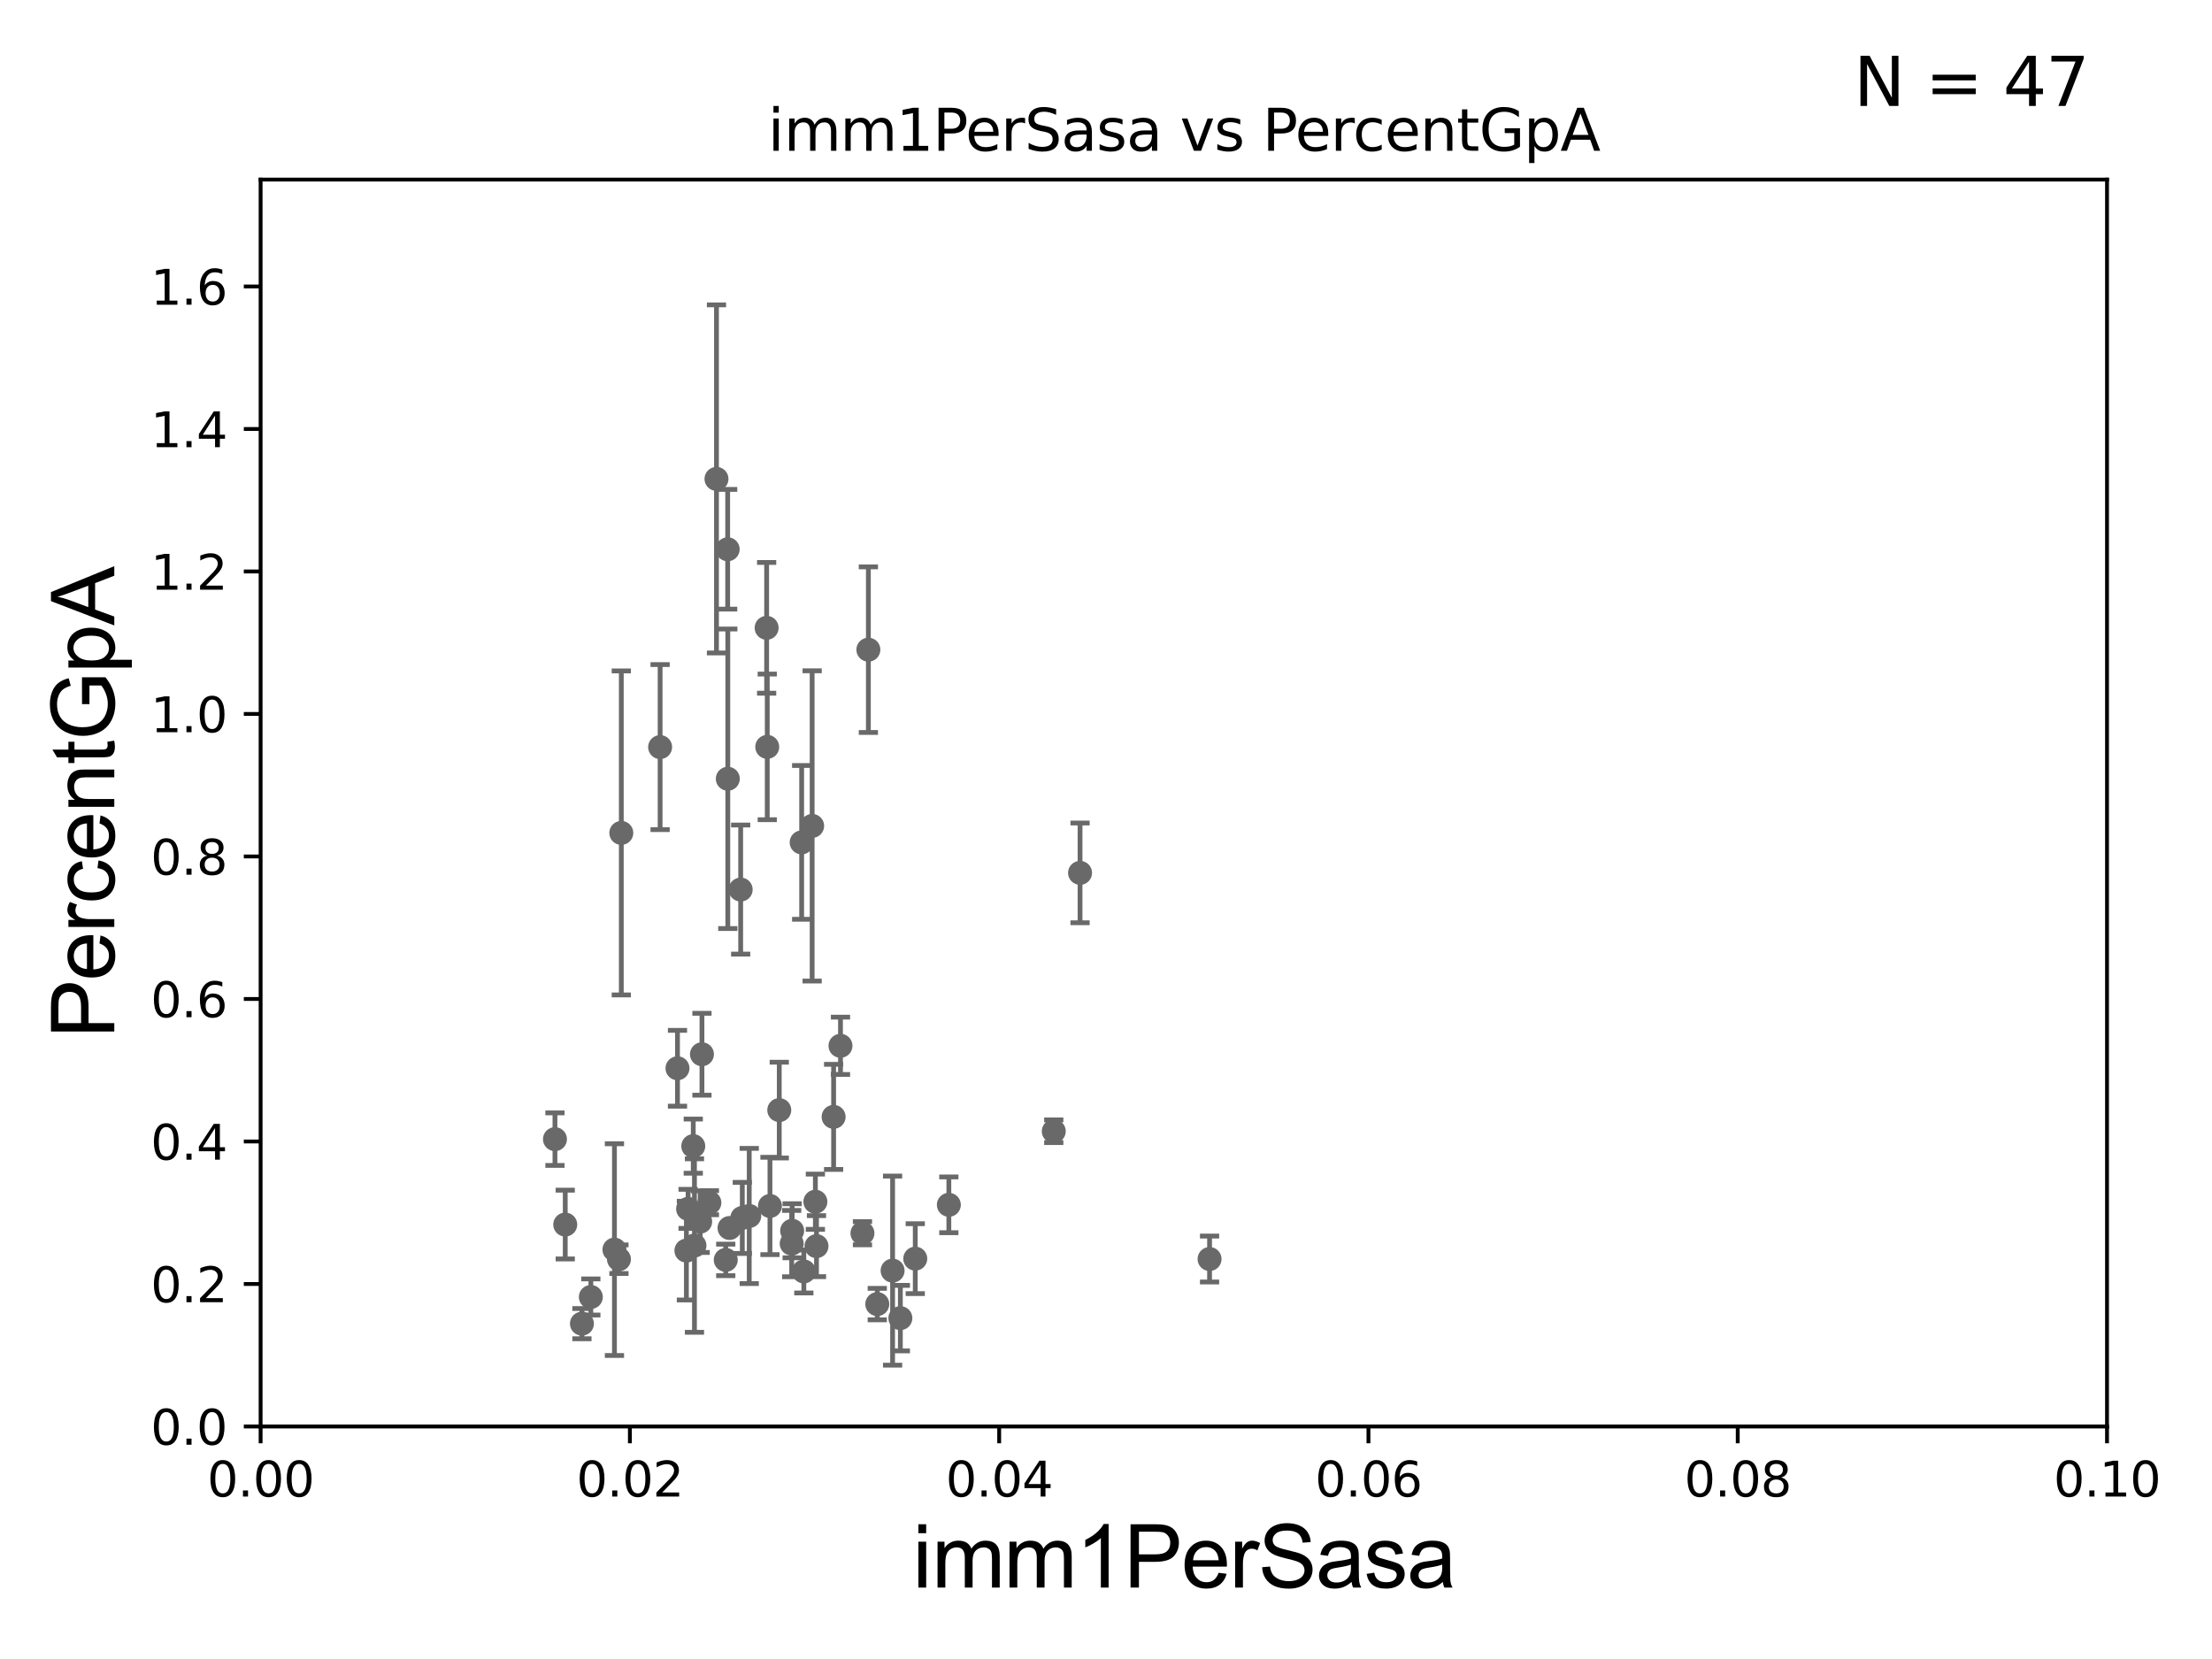 <?xml version="1.0" encoding="utf-8" standalone="no"?>
<!DOCTYPE svg PUBLIC "-//W3C//DTD SVG 1.1//EN"
  "http://www.w3.org/Graphics/SVG/1.1/DTD/svg11.dtd">
<svg xmlns:xlink="http://www.w3.org/1999/xlink" width="460.8pt" height="345.6pt" viewBox="0 0 460.8 345.6" xmlns="http://www.w3.org/2000/svg" version="1.1">
 <defs>
  <style type="text/css">*{stroke-linejoin: round; stroke-linecap: butt}</style>
 </defs>
 <g id="figure_1">
  <g id="patch_1">
   <path d="M 0 345.6 
L 460.8 345.6 
L 460.8 0 
L 0 0 
z
" style="fill: #ffffff"/>
  </g>
  <g id="axes_1">
   <g id="patch_2">
    <path d="M 54.29 297.16 
L 438.93 297.16 
L 438.93 37.411 
L 54.29 37.411 
z
" style="fill: #ffffff"/>
   </g>
   <g id="PathCollection_1">
    <defs>
     <path id="m5c07ed1584" d="M 0 1.118 
C 0.297 1.118 0.581 1 0.791 0.791 
C 1 0.581 1.118 0.297 1.118 0 
C 1.118 -0.297 1 -0.581 0.791 -0.791 
C 0.581 -1 0.297 -1.118 0 -1.118 
C -0.297 -1.118 -0.581 -1 -0.791 -0.791 
C -1 -0.581 -1.118 -0.297 -1.118 0 
C -1.118 0.297 -1 0.581 -0.791 0.791 
C -0.581 1 -0.297 1.118 0 1.118 
z
" style="stroke: #696969"/>
    </defs>
    <g clip-path="url(#p761fd95d61)">
     <use xlink:href="#m5c07ed1584" x="128.937" y="262.313" style="fill: #696969; stroke: #696969"/>
     <use xlink:href="#m5c07ed1584" x="151.973" y="255.815" style="fill: #696969; stroke: #696969"/>
     <use xlink:href="#m5c07ed1584" x="167.454" y="264.864" style="fill: #696969; stroke: #696969"/>
     <use xlink:href="#m5c07ed1584" x="129.429" y="173.512" style="fill: #696969; stroke: #696969"/>
     <use xlink:href="#m5c07ed1584" x="175.088" y="217.86" style="fill: #696969; stroke: #696969"/>
     <use xlink:href="#m5c07ed1584" x="121.226" y="275.738" style="fill: #696969; stroke: #696969"/>
     <use xlink:href="#m5c07ed1584" x="141.132" y="222.539" style="fill: #696969; stroke: #696969"/>
     <use xlink:href="#m5c07ed1584" x="173.656" y="232.664" style="fill: #696969; stroke: #696969"/>
     <use xlink:href="#m5c07ed1584" x="128" y="260.32" style="fill: #696969; stroke: #696969"/>
     <use xlink:href="#m5c07ed1584" x="151.588" y="114.422" style="fill: #696969; stroke: #696969"/>
     <use xlink:href="#m5c07ed1584" x="170.09" y="259.591" style="fill: #696969; stroke: #696969"/>
     <use xlink:href="#m5c07ed1584" x="143.342" y="251.827" style="fill: #696969; stroke: #696969"/>
     <use xlink:href="#m5c07ed1584" x="144.42" y="238.759" style="fill: #696969; stroke: #696969"/>
     <use xlink:href="#m5c07ed1584" x="154.635" y="253.712" style="fill: #696969; stroke: #696969"/>
     <use xlink:href="#m5c07ed1584" x="167" y="175.487" style="fill: #696969; stroke: #696969"/>
     <use xlink:href="#m5c07ed1584" x="162.336" y="231.252" style="fill: #696969; stroke: #696969"/>
     <use xlink:href="#m5c07ed1584" x="197.662" y="250.985" style="fill: #696969; stroke: #696969"/>
     <use xlink:href="#m5c07ed1584" x="147.778" y="250.544" style="fill: #696969; stroke: #696969"/>
     <use xlink:href="#m5c07ed1584" x="151.615" y="162.23" style="fill: #696969; stroke: #696969"/>
     <use xlink:href="#m5c07ed1584" x="156.08" y="253.311" style="fill: #696969; stroke: #696969"/>
     <use xlink:href="#m5c07ed1584" x="182.753" y="271.666" style="fill: #696969; stroke: #696969"/>
     <use xlink:href="#m5c07ed1584" x="169.858" y="250.341" style="fill: #696969; stroke: #696969"/>
     <use xlink:href="#m5c07ed1584" x="219.52" y="235.66" style="fill: #696969; stroke: #696969"/>
     <use xlink:href="#m5c07ed1584" x="169.184" y="172.053" style="fill: #696969; stroke: #696969"/>
     <use xlink:href="#m5c07ed1584" x="160.399" y="251.225" style="fill: #696969; stroke: #696969"/>
     <use xlink:href="#m5c07ed1584" x="179.666" y="256.906" style="fill: #696969; stroke: #696969"/>
     <use xlink:href="#m5c07ed1584" x="164.924" y="259.063" style="fill: #696969; stroke: #696969"/>
     <use xlink:href="#m5c07ed1584" x="144.669" y="259.471" style="fill: #696969; stroke: #696969"/>
     <use xlink:href="#m5c07ed1584" x="142.99" y="260.523" style="fill: #696969; stroke: #696969"/>
     <use xlink:href="#m5c07ed1584" x="165.018" y="256.392" style="fill: #696969; stroke: #696969"/>
     <use xlink:href="#m5c07ed1584" x="123.083" y="270.186" style="fill: #696969; stroke: #696969"/>
     <use xlink:href="#m5c07ed1584" x="190.666" y="262.198" style="fill: #696969; stroke: #696969"/>
     <use xlink:href="#m5c07ed1584" x="159.703" y="130.79" style="fill: #696969; stroke: #696969"/>
     <use xlink:href="#m5c07ed1584" x="180.898" y="135.341" style="fill: #696969; stroke: #696969"/>
     <use xlink:href="#m5c07ed1584" x="117.751" y="255.099" style="fill: #696969; stroke: #696969"/>
     <use xlink:href="#m5c07ed1584" x="251.974" y="262.277" style="fill: #696969; stroke: #696969"/>
     <use xlink:href="#m5c07ed1584" x="185.944" y="264.694" style="fill: #696969; stroke: #696969"/>
     <use xlink:href="#m5c07ed1584" x="151.187" y="262.461" style="fill: #696969; stroke: #696969"/>
     <use xlink:href="#m5c07ed1584" x="115.608" y="237.308" style="fill: #696969; stroke: #696969"/>
     <use xlink:href="#m5c07ed1584" x="154.296" y="185.313" style="fill: #696969; stroke: #696969"/>
     <use xlink:href="#m5c07ed1584" x="159.831" y="155.588" style="fill: #696969; stroke: #696969"/>
     <use xlink:href="#m5c07ed1584" x="187.562" y="274.59" style="fill: #696969; stroke: #696969"/>
     <use xlink:href="#m5c07ed1584" x="137.515" y="155.633" style="fill: #696969; stroke: #696969"/>
     <use xlink:href="#m5c07ed1584" x="149.256" y="99.765" style="fill: #696969; stroke: #696969"/>
     <use xlink:href="#m5c07ed1584" x="224.994" y="181.837" style="fill: #696969; stroke: #696969"/>
     <use xlink:href="#m5c07ed1584" x="146.229" y="219.62" style="fill: #696969; stroke: #696969"/>
     <use xlink:href="#m5c07ed1584" x="145.861" y="254.49" style="fill: #696969; stroke: #696969"/>
    </g>
   </g>
   <g id="matplotlib.axis_1">
    <g id="xtick_1">
     <g id="line2d_1">
      <defs>
       <path id="md6de189b3b" d="M 0 0 
L 0 3.5 
" style="stroke: #000000; stroke-width: 0.8"/>
      </defs>
      <g>
       <use xlink:href="#md6de189b3b" x="54.29" y="297.16" style="stroke: #000000; stroke-width: 0.8"/>
      </g>
     </g>
     <g id="text_1">
      <!-- 0.00 -->
      <g transform="translate(43.157 311.758)scale(0.1 -0.1)">
       <defs>
        <path id="DejaVuSans-30" d="M 2034 4250 
Q 1547 4250 1301 3770 
Q 1056 3291 1056 2328 
Q 1056 1369 1301 889 
Q 1547 409 2034 409 
Q 2525 409 2770 889 
Q 3016 1369 3016 2328 
Q 3016 3291 2770 3770 
Q 2525 4250 2034 4250 
z
M 2034 4750 
Q 2819 4750 3233 4129 
Q 3647 3509 3647 2328 
Q 3647 1150 3233 529 
Q 2819 -91 2034 -91 
Q 1250 -91 836 529 
Q 422 1150 422 2328 
Q 422 3509 836 4129 
Q 1250 4750 2034 4750 
z
" transform="scale(0.016)"/>
        <path id="DejaVuSans-2e" d="M 684 794 
L 1344 794 
L 1344 0 
L 684 0 
L 684 794 
z
" transform="scale(0.016)"/>
       </defs>
       <use xlink:href="#DejaVuSans-30"/>
       <use xlink:href="#DejaVuSans-2e" x="63.623"/>
       <use xlink:href="#DejaVuSans-30" x="95.41"/>
       <use xlink:href="#DejaVuSans-30" x="159.033"/>
      </g>
     </g>
    </g>
    <g id="xtick_2">
     <g id="line2d_2">
      <g>
       <use xlink:href="#md6de189b3b" x="131.218" y="297.16" style="stroke: #000000; stroke-width: 0.8"/>
      </g>
     </g>
     <g id="text_2">
      <!-- 0.02 -->
      <g transform="translate(120.085 311.758)scale(0.1 -0.1)">
       <defs>
        <path id="DejaVuSans-32" d="M 1228 531 
L 3431 531 
L 3431 0 
L 469 0 
L 469 531 
Q 828 903 1448 1529 
Q 2069 2156 2228 2338 
Q 2531 2678 2651 2914 
Q 2772 3150 2772 3378 
Q 2772 3750 2511 3984 
Q 2250 4219 1831 4219 
Q 1534 4219 1204 4116 
Q 875 4013 500 3803 
L 500 4441 
Q 881 4594 1212 4672 
Q 1544 4750 1819 4750 
Q 2544 4750 2975 4387 
Q 3406 4025 3406 3419 
Q 3406 3131 3298 2873 
Q 3191 2616 2906 2266 
Q 2828 2175 2409 1742 
Q 1991 1309 1228 531 
z
" transform="scale(0.016)"/>
       </defs>
       <use xlink:href="#DejaVuSans-30"/>
       <use xlink:href="#DejaVuSans-2e" x="63.623"/>
       <use xlink:href="#DejaVuSans-30" x="95.41"/>
       <use xlink:href="#DejaVuSans-32" x="159.033"/>
      </g>
     </g>
    </g>
    <g id="xtick_3">
     <g id="line2d_3">
      <g>
       <use xlink:href="#md6de189b3b" x="208.146" y="297.16" style="stroke: #000000; stroke-width: 0.8"/>
      </g>
     </g>
     <g id="text_3">
      <!-- 0.04 -->
      <g transform="translate(197.013 311.758)scale(0.1 -0.1)">
       <defs>
        <path id="DejaVuSans-34" d="M 2419 4116 
L 825 1625 
L 2419 1625 
L 2419 4116 
z
M 2253 4666 
L 3047 4666 
L 3047 1625 
L 3713 1625 
L 3713 1100 
L 3047 1100 
L 3047 0 
L 2419 0 
L 2419 1100 
L 313 1100 
L 313 1709 
L 2253 4666 
z
" transform="scale(0.016)"/>
       </defs>
       <use xlink:href="#DejaVuSans-30"/>
       <use xlink:href="#DejaVuSans-2e" x="63.623"/>
       <use xlink:href="#DejaVuSans-30" x="95.41"/>
       <use xlink:href="#DejaVuSans-34" x="159.033"/>
      </g>
     </g>
    </g>
    <g id="xtick_4">
     <g id="line2d_4">
      <g>
       <use xlink:href="#md6de189b3b" x="285.074" y="297.16" style="stroke: #000000; stroke-width: 0.8"/>
      </g>
     </g>
     <g id="text_4">
      <!-- 0.06 -->
      <g transform="translate(273.941 311.758)scale(0.1 -0.1)">
       <defs>
        <path id="DejaVuSans-36" d="M 2113 2584 
Q 1688 2584 1439 2293 
Q 1191 2003 1191 1497 
Q 1191 994 1439 701 
Q 1688 409 2113 409 
Q 2538 409 2786 701 
Q 3034 994 3034 1497 
Q 3034 2003 2786 2293 
Q 2538 2584 2113 2584 
z
M 3366 4563 
L 3366 3988 
Q 3128 4100 2886 4159 
Q 2644 4219 2406 4219 
Q 1781 4219 1451 3797 
Q 1122 3375 1075 2522 
Q 1259 2794 1537 2939 
Q 1816 3084 2150 3084 
Q 2853 3084 3261 2657 
Q 3669 2231 3669 1497 
Q 3669 778 3244 343 
Q 2819 -91 2113 -91 
Q 1303 -91 875 529 
Q 447 1150 447 2328 
Q 447 3434 972 4092 
Q 1497 4750 2381 4750 
Q 2619 4750 2861 4703 
Q 3103 4656 3366 4563 
z
" transform="scale(0.016)"/>
       </defs>
       <use xlink:href="#DejaVuSans-30"/>
       <use xlink:href="#DejaVuSans-2e" x="63.623"/>
       <use xlink:href="#DejaVuSans-30" x="95.41"/>
       <use xlink:href="#DejaVuSans-36" x="159.033"/>
      </g>
     </g>
    </g>
    <g id="xtick_5">
     <g id="line2d_5">
      <g>
       <use xlink:href="#md6de189b3b" x="362.002" y="297.16" style="stroke: #000000; stroke-width: 0.8"/>
      </g>
     </g>
     <g id="text_5">
      <!-- 0.08 -->
      <g transform="translate(350.869 311.758)scale(0.1 -0.1)">
       <defs>
        <path id="DejaVuSans-38" d="M 2034 2216 
Q 1584 2216 1326 1975 
Q 1069 1734 1069 1313 
Q 1069 891 1326 650 
Q 1584 409 2034 409 
Q 2484 409 2743 651 
Q 3003 894 3003 1313 
Q 3003 1734 2745 1975 
Q 2488 2216 2034 2216 
z
M 1403 2484 
Q 997 2584 770 2862 
Q 544 3141 544 3541 
Q 544 4100 942 4425 
Q 1341 4750 2034 4750 
Q 2731 4750 3128 4425 
Q 3525 4100 3525 3541 
Q 3525 3141 3298 2862 
Q 3072 2584 2669 2484 
Q 3125 2378 3379 2068 
Q 3634 1759 3634 1313 
Q 3634 634 3220 271 
Q 2806 -91 2034 -91 
Q 1263 -91 848 271 
Q 434 634 434 1313 
Q 434 1759 690 2068 
Q 947 2378 1403 2484 
z
M 1172 3481 
Q 1172 3119 1398 2916 
Q 1625 2713 2034 2713 
Q 2441 2713 2670 2916 
Q 2900 3119 2900 3481 
Q 2900 3844 2670 4047 
Q 2441 4250 2034 4250 
Q 1625 4250 1398 4047 
Q 1172 3844 1172 3481 
z
" transform="scale(0.016)"/>
       </defs>
       <use xlink:href="#DejaVuSans-30"/>
       <use xlink:href="#DejaVuSans-2e" x="63.623"/>
       <use xlink:href="#DejaVuSans-30" x="95.41"/>
       <use xlink:href="#DejaVuSans-38" x="159.033"/>
      </g>
     </g>
    </g>
    <g id="xtick_6">
     <g id="line2d_6">
      <g>
       <use xlink:href="#md6de189b3b" x="438.93" y="297.16" style="stroke: #000000; stroke-width: 0.8"/>
      </g>
     </g>
     <g id="text_6">
      <!-- 0.10 -->
      <g transform="translate(427.797 311.758)scale(0.1 -0.1)">
       <defs>
        <path id="DejaVuSans-31" d="M 794 531 
L 1825 531 
L 1825 4091 
L 703 3866 
L 703 4441 
L 1819 4666 
L 2450 4666 
L 2450 531 
L 3481 531 
L 3481 0 
L 794 0 
L 794 531 
z
" transform="scale(0.016)"/>
       </defs>
       <use xlink:href="#DejaVuSans-30"/>
       <use xlink:href="#DejaVuSans-2e" x="63.623"/>
       <use xlink:href="#DejaVuSans-31" x="95.41"/>
       <use xlink:href="#DejaVuSans-30" x="159.033"/>
      </g>
     </g>
    </g>
    <g id="text_7">
     <!-- imm1PerSasa -->
     <g transform="translate(190.094 330.722)scale(0.18 -0.18)">
      <defs>
       <path id="ArialMT-69" d="M 425 3934 
L 425 4581 
L 988 4581 
L 988 3934 
L 425 3934 
z
M 425 0 
L 425 3319 
L 988 3319 
L 988 0 
L 425 0 
z
" transform="scale(0.016)"/>
       <path id="ArialMT-6d" d="M 422 0 
L 422 3319 
L 925 3319 
L 925 2853 
Q 1081 3097 1340 3245 
Q 1600 3394 1931 3394 
Q 2300 3394 2536 3241 
Q 2772 3088 2869 2813 
Q 3263 3394 3894 3394 
Q 4388 3394 4653 3120 
Q 4919 2847 4919 2278 
L 4919 0 
L 4359 0 
L 4359 2091 
Q 4359 2428 4304 2576 
Q 4250 2725 4106 2815 
Q 3963 2906 3769 2906 
Q 3419 2906 3187 2673 
Q 2956 2441 2956 1928 
L 2956 0 
L 2394 0 
L 2394 2156 
Q 2394 2531 2256 2718 
Q 2119 2906 1806 2906 
Q 1569 2906 1367 2781 
Q 1166 2656 1075 2415 
Q 984 2175 984 1722 
L 984 0 
L 422 0 
z
" transform="scale(0.016)"/>
       <path id="ArialMT-31" d="M 2384 0 
L 1822 0 
L 1822 3584 
Q 1619 3391 1289 3197 
Q 959 3003 697 2906 
L 697 3450 
Q 1169 3672 1522 3987 
Q 1875 4303 2022 4600 
L 2384 4600 
L 2384 0 
z
" transform="scale(0.016)"/>
       <path id="ArialMT-50" d="M 494 0 
L 494 4581 
L 2222 4581 
Q 2678 4581 2919 4538 
Q 3256 4481 3484 4323 
Q 3713 4166 3852 3881 
Q 3991 3597 3991 3256 
Q 3991 2672 3619 2267 
Q 3247 1863 2275 1863 
L 1100 1863 
L 1100 0 
L 494 0 
z
M 1100 2403 
L 2284 2403 
Q 2872 2403 3119 2622 
Q 3366 2841 3366 3238 
Q 3366 3525 3220 3729 
Q 3075 3934 2838 4000 
Q 2684 4041 2272 4041 
L 1100 4041 
L 1100 2403 
z
" transform="scale(0.016)"/>
       <path id="ArialMT-65" d="M 2694 1069 
L 3275 997 
Q 3138 488 2766 206 
Q 2394 -75 1816 -75 
Q 1088 -75 661 373 
Q 234 822 234 1631 
Q 234 2469 665 2931 
Q 1097 3394 1784 3394 
Q 2450 3394 2872 2941 
Q 3294 2488 3294 1666 
Q 3294 1616 3291 1516 
L 816 1516 
Q 847 969 1125 678 
Q 1403 388 1819 388 
Q 2128 388 2347 550 
Q 2566 713 2694 1069 
z
M 847 1978 
L 2700 1978 
Q 2663 2397 2488 2606 
Q 2219 2931 1791 2931 
Q 1403 2931 1139 2672 
Q 875 2413 847 1978 
z
" transform="scale(0.016)"/>
       <path id="ArialMT-72" d="M 416 0 
L 416 3319 
L 922 3319 
L 922 2816 
Q 1116 3169 1280 3281 
Q 1444 3394 1641 3394 
Q 1925 3394 2219 3213 
L 2025 2691 
Q 1819 2813 1613 2813 
Q 1428 2813 1281 2702 
Q 1134 2591 1072 2394 
Q 978 2094 978 1738 
L 978 0 
L 416 0 
z
" transform="scale(0.016)"/>
       <path id="ArialMT-53" d="M 288 1472 
L 859 1522 
Q 900 1178 1048 958 
Q 1197 738 1509 602 
Q 1822 466 2213 466 
Q 2559 466 2825 569 
Q 3091 672 3220 851 
Q 3350 1031 3350 1244 
Q 3350 1459 3225 1620 
Q 3100 1781 2813 1891 
Q 2628 1963 1997 2114 
Q 1366 2266 1113 2400 
Q 784 2572 623 2826 
Q 463 3081 463 3397 
Q 463 3744 659 4045 
Q 856 4347 1234 4503 
Q 1613 4659 2075 4659 
Q 2584 4659 2973 4495 
Q 3363 4331 3572 4012 
Q 3781 3694 3797 3291 
L 3216 3247 
Q 3169 3681 2898 3903 
Q 2628 4125 2100 4125 
Q 1550 4125 1298 3923 
Q 1047 3722 1047 3438 
Q 1047 3191 1225 3031 
Q 1400 2872 2139 2705 
Q 2878 2538 3153 2413 
Q 3553 2228 3743 1945 
Q 3934 1663 3934 1294 
Q 3934 928 3725 604 
Q 3516 281 3123 101 
Q 2731 -78 2241 -78 
Q 1619 -78 1198 103 
Q 778 284 539 648 
Q 300 1013 288 1472 
z
" transform="scale(0.016)"/>
       <path id="ArialMT-61" d="M 2588 409 
Q 2275 144 1986 34 
Q 1697 -75 1366 -75 
Q 819 -75 525 192 
Q 231 459 231 875 
Q 231 1119 342 1320 
Q 453 1522 633 1644 
Q 813 1766 1038 1828 
Q 1203 1872 1538 1913 
Q 2219 1994 2541 2106 
Q 2544 2222 2544 2253 
Q 2544 2597 2384 2738 
Q 2169 2928 1744 2928 
Q 1347 2928 1158 2789 
Q 969 2650 878 2297 
L 328 2372 
Q 403 2725 575 2942 
Q 747 3159 1072 3276 
Q 1397 3394 1825 3394 
Q 2250 3394 2515 3294 
Q 2781 3194 2906 3042 
Q 3031 2891 3081 2659 
Q 3109 2516 3109 2141 
L 3109 1391 
Q 3109 606 3145 398 
Q 3181 191 3288 0 
L 2700 0 
Q 2613 175 2588 409 
z
M 2541 1666 
Q 2234 1541 1622 1453 
Q 1275 1403 1131 1340 
Q 988 1278 909 1158 
Q 831 1038 831 891 
Q 831 666 1001 516 
Q 1172 366 1500 366 
Q 1825 366 2078 508 
Q 2331 650 2450 897 
Q 2541 1088 2541 1459 
L 2541 1666 
z
" transform="scale(0.016)"/>
       <path id="ArialMT-73" d="M 197 991 
L 753 1078 
Q 800 744 1014 566 
Q 1228 388 1613 388 
Q 2000 388 2187 545 
Q 2375 703 2375 916 
Q 2375 1106 2209 1216 
Q 2094 1291 1634 1406 
Q 1016 1563 777 1677 
Q 538 1791 414 1992 
Q 291 2194 291 2438 
Q 291 2659 392 2848 
Q 494 3038 669 3163 
Q 800 3259 1026 3326 
Q 1253 3394 1513 3394 
Q 1903 3394 2198 3281 
Q 2494 3169 2634 2976 
Q 2775 2784 2828 2463 
L 2278 2388 
Q 2241 2644 2061 2787 
Q 1881 2931 1553 2931 
Q 1166 2931 1000 2803 
Q 834 2675 834 2503 
Q 834 2394 903 2306 
Q 972 2216 1119 2156 
Q 1203 2125 1616 2013 
Q 2213 1853 2448 1751 
Q 2684 1650 2818 1456 
Q 2953 1263 2953 975 
Q 2953 694 2789 445 
Q 2625 197 2315 61 
Q 2006 -75 1616 -75 
Q 969 -75 630 194 
Q 291 463 197 991 
z
" transform="scale(0.016)"/>
      </defs>
      <use xlink:href="#ArialMT-69"/>
      <use xlink:href="#ArialMT-6d" x="22.217"/>
      <use xlink:href="#ArialMT-6d" x="105.518"/>
      <use xlink:href="#ArialMT-31" x="188.818"/>
      <use xlink:href="#ArialMT-50" x="244.434"/>
      <use xlink:href="#ArialMT-65" x="311.133"/>
      <use xlink:href="#ArialMT-72" x="366.748"/>
      <use xlink:href="#ArialMT-53" x="400.049"/>
      <use xlink:href="#ArialMT-61" x="466.748"/>
      <use xlink:href="#ArialMT-73" x="522.363"/>
      <use xlink:href="#ArialMT-61" x="572.363"/>
     </g>
    </g>
   </g>
   <g id="matplotlib.axis_2">
    <g id="ytick_1">
     <g id="line2d_7">
      <defs>
       <path id="m82afaabb8c" d="M 0 0 
L -3.5 0 
" style="stroke: #000000; stroke-width: 0.8"/>
      </defs>
      <g>
       <use xlink:href="#m82afaabb8c" x="54.29" y="297.16" style="stroke: #000000; stroke-width: 0.8"/>
      </g>
     </g>
     <g id="text_8">
      <!-- 0.0 -->
      <g transform="translate(31.387 300.959)scale(0.1 -0.1)">
       <use xlink:href="#DejaVuSans-30"/>
       <use xlink:href="#DejaVuSans-2e" x="63.623"/>
       <use xlink:href="#DejaVuSans-30" x="95.41"/>
      </g>
     </g>
    </g>
    <g id="ytick_2">
     <g id="line2d_8">
      <g>
       <use xlink:href="#m82afaabb8c" x="54.29" y="267.474" style="stroke: #000000; stroke-width: 0.8"/>
      </g>
     </g>
     <g id="text_9">
      <!-- 0.2 -->
      <g transform="translate(31.387 271.274)scale(0.1 -0.1)">
       <use xlink:href="#DejaVuSans-30"/>
       <use xlink:href="#DejaVuSans-2e" x="63.623"/>
       <use xlink:href="#DejaVuSans-32" x="95.41"/>
      </g>
     </g>
    </g>
    <g id="ytick_3">
     <g id="line2d_9">
      <g>
       <use xlink:href="#m82afaabb8c" x="54.29" y="237.789" style="stroke: #000000; stroke-width: 0.8"/>
      </g>
     </g>
     <g id="text_10">
      <!-- 0.4 -->
      <g transform="translate(31.387 241.588)scale(0.1 -0.1)">
       <use xlink:href="#DejaVuSans-30"/>
       <use xlink:href="#DejaVuSans-2e" x="63.623"/>
       <use xlink:href="#DejaVuSans-34" x="95.41"/>
      </g>
     </g>
    </g>
    <g id="ytick_4">
     <g id="line2d_10">
      <g>
       <use xlink:href="#m82afaabb8c" x="54.29" y="208.103" style="stroke: #000000; stroke-width: 0.8"/>
      </g>
     </g>
     <g id="text_11">
      <!-- 0.6 -->
      <g transform="translate(31.387 211.902)scale(0.1 -0.1)">
       <use xlink:href="#DejaVuSans-30"/>
       <use xlink:href="#DejaVuSans-2e" x="63.623"/>
       <use xlink:href="#DejaVuSans-36" x="95.41"/>
      </g>
     </g>
    </g>
    <g id="ytick_5">
     <g id="line2d_11">
      <g>
       <use xlink:href="#m82afaabb8c" x="54.29" y="178.418" style="stroke: #000000; stroke-width: 0.8"/>
      </g>
     </g>
     <g id="text_12">
      <!-- 0.8 -->
      <g transform="translate(31.387 182.217)scale(0.1 -0.1)">
       <use xlink:href="#DejaVuSans-30"/>
       <use xlink:href="#DejaVuSans-2e" x="63.623"/>
       <use xlink:href="#DejaVuSans-38" x="95.41"/>
      </g>
     </g>
    </g>
    <g id="ytick_6">
     <g id="line2d_12">
      <g>
       <use xlink:href="#m82afaabb8c" x="54.29" y="148.732" style="stroke: #000000; stroke-width: 0.8"/>
      </g>
     </g>
     <g id="text_13">
      <!-- 1.0 -->
      <g transform="translate(31.387 152.531)scale(0.1 -0.1)">
       <use xlink:href="#DejaVuSans-31"/>
       <use xlink:href="#DejaVuSans-2e" x="63.623"/>
       <use xlink:href="#DejaVuSans-30" x="95.41"/>
      </g>
     </g>
    </g>
    <g id="ytick_7">
     <g id="line2d_13">
      <g>
       <use xlink:href="#m82afaabb8c" x="54.29" y="119.047" style="stroke: #000000; stroke-width: 0.8"/>
      </g>
     </g>
     <g id="text_14">
      <!-- 1.2 -->
      <g transform="translate(31.387 122.846)scale(0.1 -0.1)">
       <use xlink:href="#DejaVuSans-31"/>
       <use xlink:href="#DejaVuSans-2e" x="63.623"/>
       <use xlink:href="#DejaVuSans-32" x="95.41"/>
      </g>
     </g>
    </g>
    <g id="ytick_8">
     <g id="line2d_14">
      <g>
       <use xlink:href="#m82afaabb8c" x="54.29" y="89.361" style="stroke: #000000; stroke-width: 0.8"/>
      </g>
     </g>
     <g id="text_15">
      <!-- 1.4 -->
      <g transform="translate(31.387 93.16)scale(0.1 -0.1)">
       <use xlink:href="#DejaVuSans-31"/>
       <use xlink:href="#DejaVuSans-2e" x="63.623"/>
       <use xlink:href="#DejaVuSans-34" x="95.41"/>
      </g>
     </g>
    </g>
    <g id="ytick_9">
     <g id="line2d_15">
      <g>
       <use xlink:href="#m82afaabb8c" x="54.29" y="59.675" style="stroke: #000000; stroke-width: 0.8"/>
      </g>
     </g>
     <g id="text_16">
      <!-- 1.6 -->
      <g transform="translate(31.387 63.475)scale(0.1 -0.1)">
       <use xlink:href="#DejaVuSans-31"/>
       <use xlink:href="#DejaVuSans-2e" x="63.623"/>
       <use xlink:href="#DejaVuSans-36" x="95.41"/>
      </g>
     </g>
    </g>
    <g id="text_17">
     <!-- PercentGpA -->
     <g transform="translate(23.809 216.309)rotate(-90)scale(0.18 -0.18)">
      <defs>
       <path id="ArialMT-63" d="M 2588 1216 
L 3141 1144 
Q 3050 572 2676 248 
Q 2303 -75 1759 -75 
Q 1078 -75 664 370 
Q 250 816 250 1647 
Q 250 2184 428 2587 
Q 606 2991 970 3192 
Q 1334 3394 1763 3394 
Q 2303 3394 2647 3120 
Q 2991 2847 3088 2344 
L 2541 2259 
Q 2463 2594 2264 2762 
Q 2066 2931 1784 2931 
Q 1359 2931 1093 2626 
Q 828 2322 828 1663 
Q 828 994 1084 691 
Q 1341 388 1753 388 
Q 2084 388 2306 591 
Q 2528 794 2588 1216 
z
" transform="scale(0.016)"/>
       <path id="ArialMT-6e" d="M 422 0 
L 422 3319 
L 928 3319 
L 928 2847 
Q 1294 3394 1984 3394 
Q 2284 3394 2536 3286 
Q 2788 3178 2913 3003 
Q 3038 2828 3088 2588 
Q 3119 2431 3119 2041 
L 3119 0 
L 2556 0 
L 2556 2019 
Q 2556 2363 2490 2533 
Q 2425 2703 2258 2804 
Q 2091 2906 1866 2906 
Q 1506 2906 1245 2678 
Q 984 2450 984 1813 
L 984 0 
L 422 0 
z
" transform="scale(0.016)"/>
       <path id="ArialMT-74" d="M 1650 503 
L 1731 6 
Q 1494 -44 1306 -44 
Q 1000 -44 831 53 
Q 663 150 594 308 
Q 525 466 525 972 
L 525 2881 
L 113 2881 
L 113 3319 
L 525 3319 
L 525 4141 
L 1084 4478 
L 1084 3319 
L 1650 3319 
L 1650 2881 
L 1084 2881 
L 1084 941 
Q 1084 700 1114 631 
Q 1144 563 1211 522 
Q 1278 481 1403 481 
Q 1497 481 1650 503 
z
" transform="scale(0.016)"/>
       <path id="ArialMT-47" d="M 2638 1797 
L 2638 2334 
L 4578 2338 
L 4578 638 
Q 4131 281 3656 101 
Q 3181 -78 2681 -78 
Q 2006 -78 1454 211 
Q 903 500 622 1047 
Q 341 1594 341 2269 
Q 341 2938 620 3517 
Q 900 4097 1425 4378 
Q 1950 4659 2634 4659 
Q 3131 4659 3532 4498 
Q 3934 4338 4162 4050 
Q 4391 3763 4509 3300 
L 3963 3150 
Q 3859 3500 3706 3700 
Q 3553 3900 3268 4020 
Q 2984 4141 2638 4141 
Q 2222 4141 1919 4014 
Q 1616 3888 1430 3681 
Q 1244 3475 1141 3228 
Q 966 2803 966 2306 
Q 966 1694 1177 1281 
Q 1388 869 1791 669 
Q 2194 469 2647 469 
Q 3041 469 3416 620 
Q 3791 772 3984 944 
L 3984 1797 
L 2638 1797 
z
" transform="scale(0.016)"/>
       <path id="ArialMT-70" d="M 422 -1272 
L 422 3319 
L 934 3319 
L 934 2888 
Q 1116 3141 1344 3267 
Q 1572 3394 1897 3394 
Q 2322 3394 2647 3175 
Q 2972 2956 3137 2557 
Q 3303 2159 3303 1684 
Q 3303 1175 3120 767 
Q 2938 359 2589 142 
Q 2241 -75 1856 -75 
Q 1575 -75 1351 44 
Q 1128 163 984 344 
L 984 -1272 
L 422 -1272 
z
M 931 1641 
Q 931 1000 1190 694 
Q 1450 388 1819 388 
Q 2194 388 2461 705 
Q 2728 1022 2728 1688 
Q 2728 2322 2467 2637 
Q 2206 2953 1844 2953 
Q 1484 2953 1207 2617 
Q 931 2281 931 1641 
z
" transform="scale(0.016)"/>
       <path id="ArialMT-41" d="M -9 0 
L 1750 4581 
L 2403 4581 
L 4278 0 
L 3588 0 
L 3053 1388 
L 1138 1388 
L 634 0 
L -9 0 
z
M 1313 1881 
L 2866 1881 
L 2388 3150 
Q 2169 3728 2063 4100 
Q 1975 3659 1816 3225 
L 1313 1881 
z
" transform="scale(0.016)"/>
      </defs>
      <use xlink:href="#ArialMT-50"/>
      <use xlink:href="#ArialMT-65" x="66.699"/>
      <use xlink:href="#ArialMT-72" x="122.314"/>
      <use xlink:href="#ArialMT-63" x="155.615"/>
      <use xlink:href="#ArialMT-65" x="205.615"/>
      <use xlink:href="#ArialMT-6e" x="261.23"/>
      <use xlink:href="#ArialMT-74" x="316.846"/>
      <use xlink:href="#ArialMT-47" x="344.629"/>
      <use xlink:href="#ArialMT-70" x="422.412"/>
      <use xlink:href="#ArialMT-41" x="478.027"/>
     </g>
    </g>
   </g>
   <g id="LineCollection_1">
    <path d="M 128.937 265.289 
L 128.937 259.336 
" clip-path="url(#p761fd95d61)" style="fill: none; stroke: #696969"/>
    <path d="M 151.973 256.756 
L 151.973 254.874 
" clip-path="url(#p761fd95d61)" style="fill: none; stroke: #696969"/>
    <path d="M 167.454 269.343 
L 167.454 260.385 
" clip-path="url(#p761fd95d61)" style="fill: none; stroke: #696969"/>
    <path d="M 129.429 207.261 
L 129.429 139.763 
" clip-path="url(#p761fd95d61)" style="fill: none; stroke: #696969"/>
    <path d="M 175.088 223.832 
L 175.088 211.887 
" clip-path="url(#p761fd95d61)" style="fill: none; stroke: #696969"/>
    <path d="M 121.226 278.889 
L 121.226 272.587 
" clip-path="url(#p761fd95d61)" style="fill: none; stroke: #696969"/>
    <path d="M 141.132 230.436 
L 141.132 214.641 
" clip-path="url(#p761fd95d61)" style="fill: none; stroke: #696969"/>
    <path d="M 173.656 243.612 
L 173.656 221.716 
" clip-path="url(#p761fd95d61)" style="fill: none; stroke: #696969"/>
    <path d="M 128 282.376 
L 128 238.264 
" clip-path="url(#p761fd95d61)" style="fill: none; stroke: #696969"/>
    <path d="M 151.588 126.892 
L 151.588 101.952 
" clip-path="url(#p761fd95d61)" style="fill: none; stroke: #696969"/>
    <path d="M 170.09 265.948 
L 170.09 253.234 
" clip-path="url(#p761fd95d61)" style="fill: none; stroke: #696969"/>
    <path d="M 143.342 255.896 
L 143.342 247.759 
" clip-path="url(#p761fd95d61)" style="fill: none; stroke: #696969"/>
    <path d="M 144.42 244.398 
L 144.42 233.12 
" clip-path="url(#p761fd95d61)" style="fill: none; stroke: #696969"/>
    <path d="M 154.635 261.121 
L 154.635 246.304 
" clip-path="url(#p761fd95d61)" style="fill: none; stroke: #696969"/>
    <path d="M 167 191.506 
L 167 159.469 
" clip-path="url(#p761fd95d61)" style="fill: none; stroke: #696969"/>
    <path d="M 162.336 241.229 
L 162.336 221.274 
" clip-path="url(#p761fd95d61)" style="fill: none; stroke: #696969"/>
    <path d="M 197.662 256.796 
L 197.662 245.173 
" clip-path="url(#p761fd95d61)" style="fill: none; stroke: #696969"/>
    <path d="M 147.778 253.049 
L 147.778 248.039 
" clip-path="url(#p761fd95d61)" style="fill: none; stroke: #696969"/>
    <path d="M 151.615 193.428 
L 151.615 131.032 
" clip-path="url(#p761fd95d61)" style="fill: none; stroke: #696969"/>
    <path d="M 156.08 267.391 
L 156.08 239.231 
" clip-path="url(#p761fd95d61)" style="fill: none; stroke: #696969"/>
    <path d="M 182.753 274.942 
L 182.753 268.39 
" clip-path="url(#p761fd95d61)" style="fill: none; stroke: #696969"/>
    <path d="M 169.858 256.094 
L 169.858 244.587 
" clip-path="url(#p761fd95d61)" style="fill: none; stroke: #696969"/>
    <path d="M 219.52 238.02 
L 219.52 233.299 
" clip-path="url(#p761fd95d61)" style="fill: none; stroke: #696969"/>
    <path d="M 169.184 204.366 
L 169.184 139.74 
" clip-path="url(#p761fd95d61)" style="fill: none; stroke: #696969"/>
    <path d="M 160.399 261.363 
L 160.399 241.087 
" clip-path="url(#p761fd95d61)" style="fill: none; stroke: #696969"/>
    <path d="M 179.666 259.318 
L 179.666 254.494 
" clip-path="url(#p761fd95d61)" style="fill: none; stroke: #696969"/>
    <path d="M 164.924 265.967 
L 164.924 252.159 
" clip-path="url(#p761fd95d61)" style="fill: none; stroke: #696969"/>
    <path d="M 144.669 277.542 
L 144.669 241.4 
" clip-path="url(#p761fd95d61)" style="fill: none; stroke: #696969"/>
    <path d="M 142.99 270.806 
L 142.99 250.24 
" clip-path="url(#p761fd95d61)" style="fill: none; stroke: #696969"/>
    <path d="M 165.018 262.024 
L 165.018 250.76 
" clip-path="url(#p761fd95d61)" style="fill: none; stroke: #696969"/>
    <path d="M 123.083 273.946 
L 123.083 266.425 
" clip-path="url(#p761fd95d61)" style="fill: none; stroke: #696969"/>
    <path d="M 190.666 269.479 
L 190.666 254.917 
" clip-path="url(#p761fd95d61)" style="fill: none; stroke: #696969"/>
    <path d="M 159.703 144.41 
L 159.703 117.171 
" clip-path="url(#p761fd95d61)" style="fill: none; stroke: #696969"/>
    <path d="M 180.898 152.589 
L 180.898 118.093 
" clip-path="url(#p761fd95d61)" style="fill: none; stroke: #696969"/>
    <path d="M 117.751 262.262 
L 117.751 247.936 
" clip-path="url(#p761fd95d61)" style="fill: none; stroke: #696969"/>
    <path d="M 251.974 267.06 
L 251.974 257.494 
" clip-path="url(#p761fd95d61)" style="fill: none; stroke: #696969"/>
    <path d="M 185.944 284.389 
L 185.944 244.998 
" clip-path="url(#p761fd95d61)" style="fill: none; stroke: #696969"/>
    <path d="M 151.187 265.745 
L 151.187 259.178 
" clip-path="url(#p761fd95d61)" style="fill: none; stroke: #696969"/>
    <path d="M 115.608 242.78 
L 115.608 231.835 
" clip-path="url(#p761fd95d61)" style="fill: none; stroke: #696969"/>
    <path d="M 154.296 198.757 
L 154.296 171.87 
" clip-path="url(#p761fd95d61)" style="fill: none; stroke: #696969"/>
    <path d="M 159.831 170.757 
L 159.831 140.42 
" clip-path="url(#p761fd95d61)" style="fill: none; stroke: #696969"/>
    <path d="M 187.562 281.415 
L 187.562 267.766 
" clip-path="url(#p761fd95d61)" style="fill: none; stroke: #696969"/>
    <path d="M 137.515 172.826 
L 137.515 138.441 
" clip-path="url(#p761fd95d61)" style="fill: none; stroke: #696969"/>
    <path d="M 149.256 136.021 
L 149.256 63.509 
" clip-path="url(#p761fd95d61)" style="fill: none; stroke: #696969"/>
    <path d="M 224.994 192.225 
L 224.994 171.449 
" clip-path="url(#p761fd95d61)" style="fill: none; stroke: #696969"/>
    <path d="M 146.229 228.148 
L 146.229 211.092 
" clip-path="url(#p761fd95d61)" style="fill: none; stroke: #696969"/>
    <path d="M 145.861 260.911 
L 145.861 248.07 
" clip-path="url(#p761fd95d61)" style="fill: none; stroke: #696969"/>
   </g>
   <g id="line2d_16">
    <defs>
     <path id="m105b8efba2" d="M 2 0 
L -2 -0 
" style="stroke: #696969"/>
    </defs>
    <g clip-path="url(#p761fd95d61)">
     <use xlink:href="#m105b8efba2" x="128.937" y="265.289" style="fill: #696969; stroke: #696969"/>
     <use xlink:href="#m105b8efba2" x="151.973" y="256.756" style="fill: #696969; stroke: #696969"/>
     <use xlink:href="#m105b8efba2" x="167.454" y="269.343" style="fill: #696969; stroke: #696969"/>
     <use xlink:href="#m105b8efba2" x="129.429" y="207.261" style="fill: #696969; stroke: #696969"/>
     <use xlink:href="#m105b8efba2" x="175.088" y="223.832" style="fill: #696969; stroke: #696969"/>
     <use xlink:href="#m105b8efba2" x="121.226" y="278.889" style="fill: #696969; stroke: #696969"/>
     <use xlink:href="#m105b8efba2" x="141.132" y="230.436" style="fill: #696969; stroke: #696969"/>
     <use xlink:href="#m105b8efba2" x="173.656" y="243.612" style="fill: #696969; stroke: #696969"/>
     <use xlink:href="#m105b8efba2" x="128" y="282.376" style="fill: #696969; stroke: #696969"/>
     <use xlink:href="#m105b8efba2" x="151.588" y="126.892" style="fill: #696969; stroke: #696969"/>
     <use xlink:href="#m105b8efba2" x="170.09" y="265.948" style="fill: #696969; stroke: #696969"/>
     <use xlink:href="#m105b8efba2" x="143.342" y="255.896" style="fill: #696969; stroke: #696969"/>
     <use xlink:href="#m105b8efba2" x="144.42" y="244.398" style="fill: #696969; stroke: #696969"/>
     <use xlink:href="#m105b8efba2" x="154.635" y="261.121" style="fill: #696969; stroke: #696969"/>
     <use xlink:href="#m105b8efba2" x="167" y="191.506" style="fill: #696969; stroke: #696969"/>
     <use xlink:href="#m105b8efba2" x="162.336" y="241.229" style="fill: #696969; stroke: #696969"/>
     <use xlink:href="#m105b8efba2" x="197.662" y="256.796" style="fill: #696969; stroke: #696969"/>
     <use xlink:href="#m105b8efba2" x="147.778" y="253.049" style="fill: #696969; stroke: #696969"/>
     <use xlink:href="#m105b8efba2" x="151.615" y="193.428" style="fill: #696969; stroke: #696969"/>
     <use xlink:href="#m105b8efba2" x="156.08" y="267.391" style="fill: #696969; stroke: #696969"/>
     <use xlink:href="#m105b8efba2" x="182.753" y="274.942" style="fill: #696969; stroke: #696969"/>
     <use xlink:href="#m105b8efba2" x="169.858" y="256.094" style="fill: #696969; stroke: #696969"/>
     <use xlink:href="#m105b8efba2" x="219.52" y="238.02" style="fill: #696969; stroke: #696969"/>
     <use xlink:href="#m105b8efba2" x="169.184" y="204.366" style="fill: #696969; stroke: #696969"/>
     <use xlink:href="#m105b8efba2" x="160.399" y="261.363" style="fill: #696969; stroke: #696969"/>
     <use xlink:href="#m105b8efba2" x="179.666" y="259.318" style="fill: #696969; stroke: #696969"/>
     <use xlink:href="#m105b8efba2" x="164.924" y="265.967" style="fill: #696969; stroke: #696969"/>
     <use xlink:href="#m105b8efba2" x="144.669" y="277.542" style="fill: #696969; stroke: #696969"/>
     <use xlink:href="#m105b8efba2" x="142.99" y="270.806" style="fill: #696969; stroke: #696969"/>
     <use xlink:href="#m105b8efba2" x="165.018" y="262.024" style="fill: #696969; stroke: #696969"/>
     <use xlink:href="#m105b8efba2" x="123.083" y="273.946" style="fill: #696969; stroke: #696969"/>
     <use xlink:href="#m105b8efba2" x="190.666" y="269.479" style="fill: #696969; stroke: #696969"/>
     <use xlink:href="#m105b8efba2" x="159.703" y="144.41" style="fill: #696969; stroke: #696969"/>
     <use xlink:href="#m105b8efba2" x="180.898" y="152.589" style="fill: #696969; stroke: #696969"/>
     <use xlink:href="#m105b8efba2" x="117.751" y="262.262" style="fill: #696969; stroke: #696969"/>
     <use xlink:href="#m105b8efba2" x="251.974" y="267.06" style="fill: #696969; stroke: #696969"/>
     <use xlink:href="#m105b8efba2" x="185.944" y="284.389" style="fill: #696969; stroke: #696969"/>
     <use xlink:href="#m105b8efba2" x="151.187" y="265.745" style="fill: #696969; stroke: #696969"/>
     <use xlink:href="#m105b8efba2" x="115.608" y="242.78" style="fill: #696969; stroke: #696969"/>
     <use xlink:href="#m105b8efba2" x="154.296" y="198.757" style="fill: #696969; stroke: #696969"/>
     <use xlink:href="#m105b8efba2" x="159.831" y="170.757" style="fill: #696969; stroke: #696969"/>
     <use xlink:href="#m105b8efba2" x="187.562" y="281.415" style="fill: #696969; stroke: #696969"/>
     <use xlink:href="#m105b8efba2" x="137.515" y="172.826" style="fill: #696969; stroke: #696969"/>
     <use xlink:href="#m105b8efba2" x="149.256" y="136.021" style="fill: #696969; stroke: #696969"/>
     <use xlink:href="#m105b8efba2" x="224.994" y="192.225" style="fill: #696969; stroke: #696969"/>
     <use xlink:href="#m105b8efba2" x="146.229" y="228.148" style="fill: #696969; stroke: #696969"/>
     <use xlink:href="#m105b8efba2" x="145.861" y="260.911" style="fill: #696969; stroke: #696969"/>
    </g>
   </g>
   <g id="line2d_17">
    <g clip-path="url(#p761fd95d61)">
     <use xlink:href="#m105b8efba2" x="128.937" y="259.336" style="fill: #696969; stroke: #696969"/>
     <use xlink:href="#m105b8efba2" x="151.973" y="254.874" style="fill: #696969; stroke: #696969"/>
     <use xlink:href="#m105b8efba2" x="167.454" y="260.385" style="fill: #696969; stroke: #696969"/>
     <use xlink:href="#m105b8efba2" x="129.429" y="139.763" style="fill: #696969; stroke: #696969"/>
     <use xlink:href="#m105b8efba2" x="175.088" y="211.887" style="fill: #696969; stroke: #696969"/>
     <use xlink:href="#m105b8efba2" x="121.226" y="272.587" style="fill: #696969; stroke: #696969"/>
     <use xlink:href="#m105b8efba2" x="141.132" y="214.641" style="fill: #696969; stroke: #696969"/>
     <use xlink:href="#m105b8efba2" x="173.656" y="221.716" style="fill: #696969; stroke: #696969"/>
     <use xlink:href="#m105b8efba2" x="128" y="238.264" style="fill: #696969; stroke: #696969"/>
     <use xlink:href="#m105b8efba2" x="151.588" y="101.952" style="fill: #696969; stroke: #696969"/>
     <use xlink:href="#m105b8efba2" x="170.09" y="253.234" style="fill: #696969; stroke: #696969"/>
     <use xlink:href="#m105b8efba2" x="143.342" y="247.759" style="fill: #696969; stroke: #696969"/>
     <use xlink:href="#m105b8efba2" x="144.42" y="233.12" style="fill: #696969; stroke: #696969"/>
     <use xlink:href="#m105b8efba2" x="154.635" y="246.304" style="fill: #696969; stroke: #696969"/>
     <use xlink:href="#m105b8efba2" x="167" y="159.469" style="fill: #696969; stroke: #696969"/>
     <use xlink:href="#m105b8efba2" x="162.336" y="221.274" style="fill: #696969; stroke: #696969"/>
     <use xlink:href="#m105b8efba2" x="197.662" y="245.173" style="fill: #696969; stroke: #696969"/>
     <use xlink:href="#m105b8efba2" x="147.778" y="248.039" style="fill: #696969; stroke: #696969"/>
     <use xlink:href="#m105b8efba2" x="151.615" y="131.032" style="fill: #696969; stroke: #696969"/>
     <use xlink:href="#m105b8efba2" x="156.08" y="239.231" style="fill: #696969; stroke: #696969"/>
     <use xlink:href="#m105b8efba2" x="182.753" y="268.39" style="fill: #696969; stroke: #696969"/>
     <use xlink:href="#m105b8efba2" x="169.858" y="244.587" style="fill: #696969; stroke: #696969"/>
     <use xlink:href="#m105b8efba2" x="219.52" y="233.299" style="fill: #696969; stroke: #696969"/>
     <use xlink:href="#m105b8efba2" x="169.184" y="139.74" style="fill: #696969; stroke: #696969"/>
     <use xlink:href="#m105b8efba2" x="160.399" y="241.087" style="fill: #696969; stroke: #696969"/>
     <use xlink:href="#m105b8efba2" x="179.666" y="254.494" style="fill: #696969; stroke: #696969"/>
     <use xlink:href="#m105b8efba2" x="164.924" y="252.159" style="fill: #696969; stroke: #696969"/>
     <use xlink:href="#m105b8efba2" x="144.669" y="241.4" style="fill: #696969; stroke: #696969"/>
     <use xlink:href="#m105b8efba2" x="142.99" y="250.24" style="fill: #696969; stroke: #696969"/>
     <use xlink:href="#m105b8efba2" x="165.018" y="250.76" style="fill: #696969; stroke: #696969"/>
     <use xlink:href="#m105b8efba2" x="123.083" y="266.425" style="fill: #696969; stroke: #696969"/>
     <use xlink:href="#m105b8efba2" x="190.666" y="254.917" style="fill: #696969; stroke: #696969"/>
     <use xlink:href="#m105b8efba2" x="159.703" y="117.171" style="fill: #696969; stroke: #696969"/>
     <use xlink:href="#m105b8efba2" x="180.898" y="118.093" style="fill: #696969; stroke: #696969"/>
     <use xlink:href="#m105b8efba2" x="117.751" y="247.936" style="fill: #696969; stroke: #696969"/>
     <use xlink:href="#m105b8efba2" x="251.974" y="257.494" style="fill: #696969; stroke: #696969"/>
     <use xlink:href="#m105b8efba2" x="185.944" y="244.998" style="fill: #696969; stroke: #696969"/>
     <use xlink:href="#m105b8efba2" x="151.187" y="259.178" style="fill: #696969; stroke: #696969"/>
     <use xlink:href="#m105b8efba2" x="115.608" y="231.835" style="fill: #696969; stroke: #696969"/>
     <use xlink:href="#m105b8efba2" x="154.296" y="171.87" style="fill: #696969; stroke: #696969"/>
     <use xlink:href="#m105b8efba2" x="159.831" y="140.42" style="fill: #696969; stroke: #696969"/>
     <use xlink:href="#m105b8efba2" x="187.562" y="267.766" style="fill: #696969; stroke: #696969"/>
     <use xlink:href="#m105b8efba2" x="137.515" y="138.441" style="fill: #696969; stroke: #696969"/>
     <use xlink:href="#m105b8efba2" x="149.256" y="63.509" style="fill: #696969; stroke: #696969"/>
     <use xlink:href="#m105b8efba2" x="224.994" y="171.449" style="fill: #696969; stroke: #696969"/>
     <use xlink:href="#m105b8efba2" x="146.229" y="211.092" style="fill: #696969; stroke: #696969"/>
     <use xlink:href="#m105b8efba2" x="145.861" y="248.07" style="fill: #696969; stroke: #696969"/>
    </g>
   </g>
   <g id="line2d_18">
    <defs>
     <path id="md2bfcf59e7" d="M 0 2 
C 0.53 2 1.039 1.789 1.414 1.414 
C 1.789 1.039 2 0.53 2 0 
C 2 -0.53 1.789 -1.039 1.414 -1.414 
C 1.039 -1.789 0.53 -2 0 -2 
C -0.53 -2 -1.039 -1.789 -1.414 -1.414 
C -1.789 -1.039 -2 -0.53 -2 0 
C -2 0.53 -1.789 1.039 -1.414 1.414 
C -1.039 1.789 -0.53 2 0 2 
z
" style="stroke: #696969"/>
    </defs>
    <g clip-path="url(#p761fd95d61)">
     <use xlink:href="#md2bfcf59e7" x="128.937" y="262.313" style="fill: #696969; stroke: #696969"/>
     <use xlink:href="#md2bfcf59e7" x="151.973" y="255.815" style="fill: #696969; stroke: #696969"/>
     <use xlink:href="#md2bfcf59e7" x="167.454" y="264.864" style="fill: #696969; stroke: #696969"/>
     <use xlink:href="#md2bfcf59e7" x="129.429" y="173.512" style="fill: #696969; stroke: #696969"/>
     <use xlink:href="#md2bfcf59e7" x="175.088" y="217.86" style="fill: #696969; stroke: #696969"/>
     <use xlink:href="#md2bfcf59e7" x="121.226" y="275.738" style="fill: #696969; stroke: #696969"/>
     <use xlink:href="#md2bfcf59e7" x="141.132" y="222.539" style="fill: #696969; stroke: #696969"/>
     <use xlink:href="#md2bfcf59e7" x="173.656" y="232.664" style="fill: #696969; stroke: #696969"/>
     <use xlink:href="#md2bfcf59e7" x="128" y="260.32" style="fill: #696969; stroke: #696969"/>
     <use xlink:href="#md2bfcf59e7" x="151.588" y="114.422" style="fill: #696969; stroke: #696969"/>
     <use xlink:href="#md2bfcf59e7" x="170.09" y="259.591" style="fill: #696969; stroke: #696969"/>
     <use xlink:href="#md2bfcf59e7" x="143.342" y="251.827" style="fill: #696969; stroke: #696969"/>
     <use xlink:href="#md2bfcf59e7" x="144.42" y="238.759" style="fill: #696969; stroke: #696969"/>
     <use xlink:href="#md2bfcf59e7" x="154.635" y="253.712" style="fill: #696969; stroke: #696969"/>
     <use xlink:href="#md2bfcf59e7" x="167" y="175.487" style="fill: #696969; stroke: #696969"/>
     <use xlink:href="#md2bfcf59e7" x="162.336" y="231.252" style="fill: #696969; stroke: #696969"/>
     <use xlink:href="#md2bfcf59e7" x="197.662" y="250.985" style="fill: #696969; stroke: #696969"/>
     <use xlink:href="#md2bfcf59e7" x="147.778" y="250.544" style="fill: #696969; stroke: #696969"/>
     <use xlink:href="#md2bfcf59e7" x="151.615" y="162.23" style="fill: #696969; stroke: #696969"/>
     <use xlink:href="#md2bfcf59e7" x="156.08" y="253.311" style="fill: #696969; stroke: #696969"/>
     <use xlink:href="#md2bfcf59e7" x="182.753" y="271.666" style="fill: #696969; stroke: #696969"/>
     <use xlink:href="#md2bfcf59e7" x="169.858" y="250.341" style="fill: #696969; stroke: #696969"/>
     <use xlink:href="#md2bfcf59e7" x="219.52" y="235.66" style="fill: #696969; stroke: #696969"/>
     <use xlink:href="#md2bfcf59e7" x="169.184" y="172.053" style="fill: #696969; stroke: #696969"/>
     <use xlink:href="#md2bfcf59e7" x="160.399" y="251.225" style="fill: #696969; stroke: #696969"/>
     <use xlink:href="#md2bfcf59e7" x="179.666" y="256.906" style="fill: #696969; stroke: #696969"/>
     <use xlink:href="#md2bfcf59e7" x="164.924" y="259.063" style="fill: #696969; stroke: #696969"/>
     <use xlink:href="#md2bfcf59e7" x="144.669" y="259.471" style="fill: #696969; stroke: #696969"/>
     <use xlink:href="#md2bfcf59e7" x="142.99" y="260.523" style="fill: #696969; stroke: #696969"/>
     <use xlink:href="#md2bfcf59e7" x="165.018" y="256.392" style="fill: #696969; stroke: #696969"/>
     <use xlink:href="#md2bfcf59e7" x="123.083" y="270.186" style="fill: #696969; stroke: #696969"/>
     <use xlink:href="#md2bfcf59e7" x="190.666" y="262.198" style="fill: #696969; stroke: #696969"/>
     <use xlink:href="#md2bfcf59e7" x="159.703" y="130.79" style="fill: #696969; stroke: #696969"/>
     <use xlink:href="#md2bfcf59e7" x="180.898" y="135.341" style="fill: #696969; stroke: #696969"/>
     <use xlink:href="#md2bfcf59e7" x="117.751" y="255.099" style="fill: #696969; stroke: #696969"/>
     <use xlink:href="#md2bfcf59e7" x="251.974" y="262.277" style="fill: #696969; stroke: #696969"/>
     <use xlink:href="#md2bfcf59e7" x="185.944" y="264.694" style="fill: #696969; stroke: #696969"/>
     <use xlink:href="#md2bfcf59e7" x="151.187" y="262.461" style="fill: #696969; stroke: #696969"/>
     <use xlink:href="#md2bfcf59e7" x="115.608" y="237.308" style="fill: #696969; stroke: #696969"/>
     <use xlink:href="#md2bfcf59e7" x="154.296" y="185.313" style="fill: #696969; stroke: #696969"/>
     <use xlink:href="#md2bfcf59e7" x="159.831" y="155.588" style="fill: #696969; stroke: #696969"/>
     <use xlink:href="#md2bfcf59e7" x="187.562" y="274.59" style="fill: #696969; stroke: #696969"/>
     <use xlink:href="#md2bfcf59e7" x="137.515" y="155.633" style="fill: #696969; stroke: #696969"/>
     <use xlink:href="#md2bfcf59e7" x="149.256" y="99.765" style="fill: #696969; stroke: #696969"/>
     <use xlink:href="#md2bfcf59e7" x="224.994" y="181.837" style="fill: #696969; stroke: #696969"/>
     <use xlink:href="#md2bfcf59e7" x="146.229" y="219.62" style="fill: #696969; stroke: #696969"/>
     <use xlink:href="#md2bfcf59e7" x="145.861" y="254.49" style="fill: #696969; stroke: #696969"/>
    </g>
   </g>
   <g id="patch_3">
    <path d="M 54.29 297.16 
L 54.29 37.411 
" style="fill: none; stroke: #000000; stroke-width: 0.8; stroke-linejoin: miter; stroke-linecap: square"/>
   </g>
   <g id="patch_4">
    <path d="M 438.93 297.16 
L 438.93 37.411 
" style="fill: none; stroke: #000000; stroke-width: 0.8; stroke-linejoin: miter; stroke-linecap: square"/>
   </g>
   <g id="patch_5">
    <path d="M 54.29 297.16 
L 438.93 297.16 
" style="fill: none; stroke: #000000; stroke-width: 0.8; stroke-linejoin: miter; stroke-linecap: square"/>
   </g>
   <g id="patch_6">
    <path d="M 54.29 37.411 
L 438.93 37.411 
" style="fill: none; stroke: #000000; stroke-width: 0.8; stroke-linejoin: miter; stroke-linecap: square"/>
   </g>
   <g id="text_18">
    <!-- N = 47 -->
    <g transform="translate(386.165 22.074)scale(0.14 -0.14)">
     <defs>
      <path id="DejaVuSans-4e" d="M 628 4666 
L 1478 4666 
L 3547 763 
L 3547 4666 
L 4159 4666 
L 4159 0 
L 3309 0 
L 1241 3903 
L 1241 0 
L 628 0 
L 628 4666 
z
" transform="scale(0.016)"/>
      <path id="DejaVuSans-20" transform="scale(0.016)"/>
      <path id="DejaVuSans-3d" d="M 678 2906 
L 4684 2906 
L 4684 2381 
L 678 2381 
L 678 2906 
z
M 678 1631 
L 4684 1631 
L 4684 1100 
L 678 1100 
L 678 1631 
z
" transform="scale(0.016)"/>
      <path id="DejaVuSans-37" d="M 525 4666 
L 3525 4666 
L 3525 4397 
L 1831 0 
L 1172 0 
L 2766 4134 
L 525 4134 
L 525 4666 
z
" transform="scale(0.016)"/>
     </defs>
     <use xlink:href="#DejaVuSans-4e"/>
     <use xlink:href="#DejaVuSans-20" x="74.805"/>
     <use xlink:href="#DejaVuSans-3d" x="106.592"/>
     <use xlink:href="#DejaVuSans-20" x="190.381"/>
     <use xlink:href="#DejaVuSans-34" x="222.168"/>
     <use xlink:href="#DejaVuSans-37" x="285.791"/>
    </g>
   </g>
   <g id="text_19">
    <!-- imm1PerSasa vs PercentGpA -->
    <g transform="translate(159.967 31.411)scale(0.12 -0.12)">
     <defs>
      <path id="DejaVuSans-69" d="M 603 3500 
L 1178 3500 
L 1178 0 
L 603 0 
L 603 3500 
z
M 603 4863 
L 1178 4863 
L 1178 4134 
L 603 4134 
L 603 4863 
z
" transform="scale(0.016)"/>
      <path id="DejaVuSans-6d" d="M 3328 2828 
Q 3544 3216 3844 3400 
Q 4144 3584 4550 3584 
Q 5097 3584 5394 3201 
Q 5691 2819 5691 2113 
L 5691 0 
L 5113 0 
L 5113 2094 
Q 5113 2597 4934 2840 
Q 4756 3084 4391 3084 
Q 3944 3084 3684 2787 
Q 3425 2491 3425 1978 
L 3425 0 
L 2847 0 
L 2847 2094 
Q 2847 2600 2669 2842 
Q 2491 3084 2119 3084 
Q 1678 3084 1418 2786 
Q 1159 2488 1159 1978 
L 1159 0 
L 581 0 
L 581 3500 
L 1159 3500 
L 1159 2956 
Q 1356 3278 1631 3431 
Q 1906 3584 2284 3584 
Q 2666 3584 2933 3390 
Q 3200 3197 3328 2828 
z
" transform="scale(0.016)"/>
      <path id="DejaVuSans-50" d="M 1259 4147 
L 1259 2394 
L 2053 2394 
Q 2494 2394 2734 2622 
Q 2975 2850 2975 3272 
Q 2975 3691 2734 3919 
Q 2494 4147 2053 4147 
L 1259 4147 
z
M 628 4666 
L 2053 4666 
Q 2838 4666 3239 4311 
Q 3641 3956 3641 3272 
Q 3641 2581 3239 2228 
Q 2838 1875 2053 1875 
L 1259 1875 
L 1259 0 
L 628 0 
L 628 4666 
z
" transform="scale(0.016)"/>
      <path id="DejaVuSans-65" d="M 3597 1894 
L 3597 1613 
L 953 1613 
Q 991 1019 1311 708 
Q 1631 397 2203 397 
Q 2534 397 2845 478 
Q 3156 559 3463 722 
L 3463 178 
Q 3153 47 2828 -22 
Q 2503 -91 2169 -91 
Q 1331 -91 842 396 
Q 353 884 353 1716 
Q 353 2575 817 3079 
Q 1281 3584 2069 3584 
Q 2775 3584 3186 3129 
Q 3597 2675 3597 1894 
z
M 3022 2063 
Q 3016 2534 2758 2815 
Q 2500 3097 2075 3097 
Q 1594 3097 1305 2825 
Q 1016 2553 972 2059 
L 3022 2063 
z
" transform="scale(0.016)"/>
      <path id="DejaVuSans-72" d="M 2631 2963 
Q 2534 3019 2420 3045 
Q 2306 3072 2169 3072 
Q 1681 3072 1420 2755 
Q 1159 2438 1159 1844 
L 1159 0 
L 581 0 
L 581 3500 
L 1159 3500 
L 1159 2956 
Q 1341 3275 1631 3429 
Q 1922 3584 2338 3584 
Q 2397 3584 2469 3576 
Q 2541 3569 2628 3553 
L 2631 2963 
z
" transform="scale(0.016)"/>
      <path id="DejaVuSans-53" d="M 3425 4513 
L 3425 3897 
Q 3066 4069 2747 4153 
Q 2428 4238 2131 4238 
Q 1616 4238 1336 4038 
Q 1056 3838 1056 3469 
Q 1056 3159 1242 3001 
Q 1428 2844 1947 2747 
L 2328 2669 
Q 3034 2534 3370 2195 
Q 3706 1856 3706 1288 
Q 3706 609 3251 259 
Q 2797 -91 1919 -91 
Q 1588 -91 1214 -16 
Q 841 59 441 206 
L 441 856 
Q 825 641 1194 531 
Q 1563 422 1919 422 
Q 2459 422 2753 634 
Q 3047 847 3047 1241 
Q 3047 1584 2836 1778 
Q 2625 1972 2144 2069 
L 1759 2144 
Q 1053 2284 737 2584 
Q 422 2884 422 3419 
Q 422 4038 858 4394 
Q 1294 4750 2059 4750 
Q 2388 4750 2728 4690 
Q 3069 4631 3425 4513 
z
" transform="scale(0.016)"/>
      <path id="DejaVuSans-61" d="M 2194 1759 
Q 1497 1759 1228 1600 
Q 959 1441 959 1056 
Q 959 750 1161 570 
Q 1363 391 1709 391 
Q 2188 391 2477 730 
Q 2766 1069 2766 1631 
L 2766 1759 
L 2194 1759 
z
M 3341 1997 
L 3341 0 
L 2766 0 
L 2766 531 
Q 2569 213 2275 61 
Q 1981 -91 1556 -91 
Q 1019 -91 701 211 
Q 384 513 384 1019 
Q 384 1609 779 1909 
Q 1175 2209 1959 2209 
L 2766 2209 
L 2766 2266 
Q 2766 2663 2505 2880 
Q 2244 3097 1772 3097 
Q 1472 3097 1187 3025 
Q 903 2953 641 2809 
L 641 3341 
Q 956 3463 1253 3523 
Q 1550 3584 1831 3584 
Q 2591 3584 2966 3190 
Q 3341 2797 3341 1997 
z
" transform="scale(0.016)"/>
      <path id="DejaVuSans-73" d="M 2834 3397 
L 2834 2853 
Q 2591 2978 2328 3040 
Q 2066 3103 1784 3103 
Q 1356 3103 1142 2972 
Q 928 2841 928 2578 
Q 928 2378 1081 2264 
Q 1234 2150 1697 2047 
L 1894 2003 
Q 2506 1872 2764 1633 
Q 3022 1394 3022 966 
Q 3022 478 2636 193 
Q 2250 -91 1575 -91 
Q 1294 -91 989 -36 
Q 684 19 347 128 
L 347 722 
Q 666 556 975 473 
Q 1284 391 1588 391 
Q 1994 391 2212 530 
Q 2431 669 2431 922 
Q 2431 1156 2273 1281 
Q 2116 1406 1581 1522 
L 1381 1569 
Q 847 1681 609 1914 
Q 372 2147 372 2553 
Q 372 3047 722 3315 
Q 1072 3584 1716 3584 
Q 2034 3584 2315 3537 
Q 2597 3491 2834 3397 
z
" transform="scale(0.016)"/>
      <path id="DejaVuSans-76" d="M 191 3500 
L 800 3500 
L 1894 563 
L 2988 3500 
L 3597 3500 
L 2284 0 
L 1503 0 
L 191 3500 
z
" transform="scale(0.016)"/>
      <path id="DejaVuSans-63" d="M 3122 3366 
L 3122 2828 
Q 2878 2963 2633 3030 
Q 2388 3097 2138 3097 
Q 1578 3097 1268 2742 
Q 959 2388 959 1747 
Q 959 1106 1268 751 
Q 1578 397 2138 397 
Q 2388 397 2633 464 
Q 2878 531 3122 666 
L 3122 134 
Q 2881 22 2623 -34 
Q 2366 -91 2075 -91 
Q 1284 -91 818 406 
Q 353 903 353 1747 
Q 353 2603 823 3093 
Q 1294 3584 2113 3584 
Q 2378 3584 2631 3529 
Q 2884 3475 3122 3366 
z
" transform="scale(0.016)"/>
      <path id="DejaVuSans-6e" d="M 3513 2113 
L 3513 0 
L 2938 0 
L 2938 2094 
Q 2938 2591 2744 2837 
Q 2550 3084 2163 3084 
Q 1697 3084 1428 2787 
Q 1159 2491 1159 1978 
L 1159 0 
L 581 0 
L 581 3500 
L 1159 3500 
L 1159 2956 
Q 1366 3272 1645 3428 
Q 1925 3584 2291 3584 
Q 2894 3584 3203 3211 
Q 3513 2838 3513 2113 
z
" transform="scale(0.016)"/>
      <path id="DejaVuSans-74" d="M 1172 4494 
L 1172 3500 
L 2356 3500 
L 2356 3053 
L 1172 3053 
L 1172 1153 
Q 1172 725 1289 603 
Q 1406 481 1766 481 
L 2356 481 
L 2356 0 
L 1766 0 
Q 1100 0 847 248 
Q 594 497 594 1153 
L 594 3053 
L 172 3053 
L 172 3500 
L 594 3500 
L 594 4494 
L 1172 4494 
z
" transform="scale(0.016)"/>
      <path id="DejaVuSans-47" d="M 3809 666 
L 3809 1919 
L 2778 1919 
L 2778 2438 
L 4434 2438 
L 4434 434 
Q 4069 175 3628 42 
Q 3188 -91 2688 -91 
Q 1594 -91 976 548 
Q 359 1188 359 2328 
Q 359 3472 976 4111 
Q 1594 4750 2688 4750 
Q 3144 4750 3555 4637 
Q 3966 4525 4313 4306 
L 4313 3634 
Q 3963 3931 3569 4081 
Q 3175 4231 2741 4231 
Q 1884 4231 1454 3753 
Q 1025 3275 1025 2328 
Q 1025 1384 1454 906 
Q 1884 428 2741 428 
Q 3075 428 3337 486 
Q 3600 544 3809 666 
z
" transform="scale(0.016)"/>
      <path id="DejaVuSans-70" d="M 1159 525 
L 1159 -1331 
L 581 -1331 
L 581 3500 
L 1159 3500 
L 1159 2969 
Q 1341 3281 1617 3432 
Q 1894 3584 2278 3584 
Q 2916 3584 3314 3078 
Q 3713 2572 3713 1747 
Q 3713 922 3314 415 
Q 2916 -91 2278 -91 
Q 1894 -91 1617 61 
Q 1341 213 1159 525 
z
M 3116 1747 
Q 3116 2381 2855 2742 
Q 2594 3103 2138 3103 
Q 1681 3103 1420 2742 
Q 1159 2381 1159 1747 
Q 1159 1113 1420 752 
Q 1681 391 2138 391 
Q 2594 391 2855 752 
Q 3116 1113 3116 1747 
z
" transform="scale(0.016)"/>
      <path id="DejaVuSans-41" d="M 2188 4044 
L 1331 1722 
L 3047 1722 
L 2188 4044 
z
M 1831 4666 
L 2547 4666 
L 4325 0 
L 3669 0 
L 3244 1197 
L 1141 1197 
L 716 0 
L 50 0 
L 1831 4666 
z
" transform="scale(0.016)"/>
     </defs>
     <use xlink:href="#DejaVuSans-69"/>
     <use xlink:href="#DejaVuSans-6d" x="27.783"/>
     <use xlink:href="#DejaVuSans-6d" x="125.195"/>
     <use xlink:href="#DejaVuSans-31" x="222.607"/>
     <use xlink:href="#DejaVuSans-50" x="286.23"/>
     <use xlink:href="#DejaVuSans-65" x="342.908"/>
     <use xlink:href="#DejaVuSans-72" x="404.432"/>
     <use xlink:href="#DejaVuSans-53" x="445.545"/>
     <use xlink:href="#DejaVuSans-61" x="509.021"/>
     <use xlink:href="#DejaVuSans-73" x="570.301"/>
     <use xlink:href="#DejaVuSans-61" x="622.4"/>
     <use xlink:href="#DejaVuSans-20" x="683.68"/>
     <use xlink:href="#DejaVuSans-76" x="715.467"/>
     <use xlink:href="#DejaVuSans-73" x="774.646"/>
     <use xlink:href="#DejaVuSans-20" x="826.746"/>
     <use xlink:href="#DejaVuSans-50" x="858.533"/>
     <use xlink:href="#DejaVuSans-65" x="915.211"/>
     <use xlink:href="#DejaVuSans-72" x="976.734"/>
     <use xlink:href="#DejaVuSans-63" x="1015.598"/>
     <use xlink:href="#DejaVuSans-65" x="1070.578"/>
     <use xlink:href="#DejaVuSans-6e" x="1132.102"/>
     <use xlink:href="#DejaVuSans-74" x="1195.48"/>
     <use xlink:href="#DejaVuSans-47" x="1234.689"/>
     <use xlink:href="#DejaVuSans-70" x="1312.18"/>
     <use xlink:href="#DejaVuSans-41" x="1375.656"/>
    </g>
   </g>
  </g>
 </g>
 <defs>
  <clipPath id="p761fd95d61">
   <rect x="54.29" y="37.411" width="384.64" height="259.749"/>
  </clipPath>
 </defs>
</svg>
